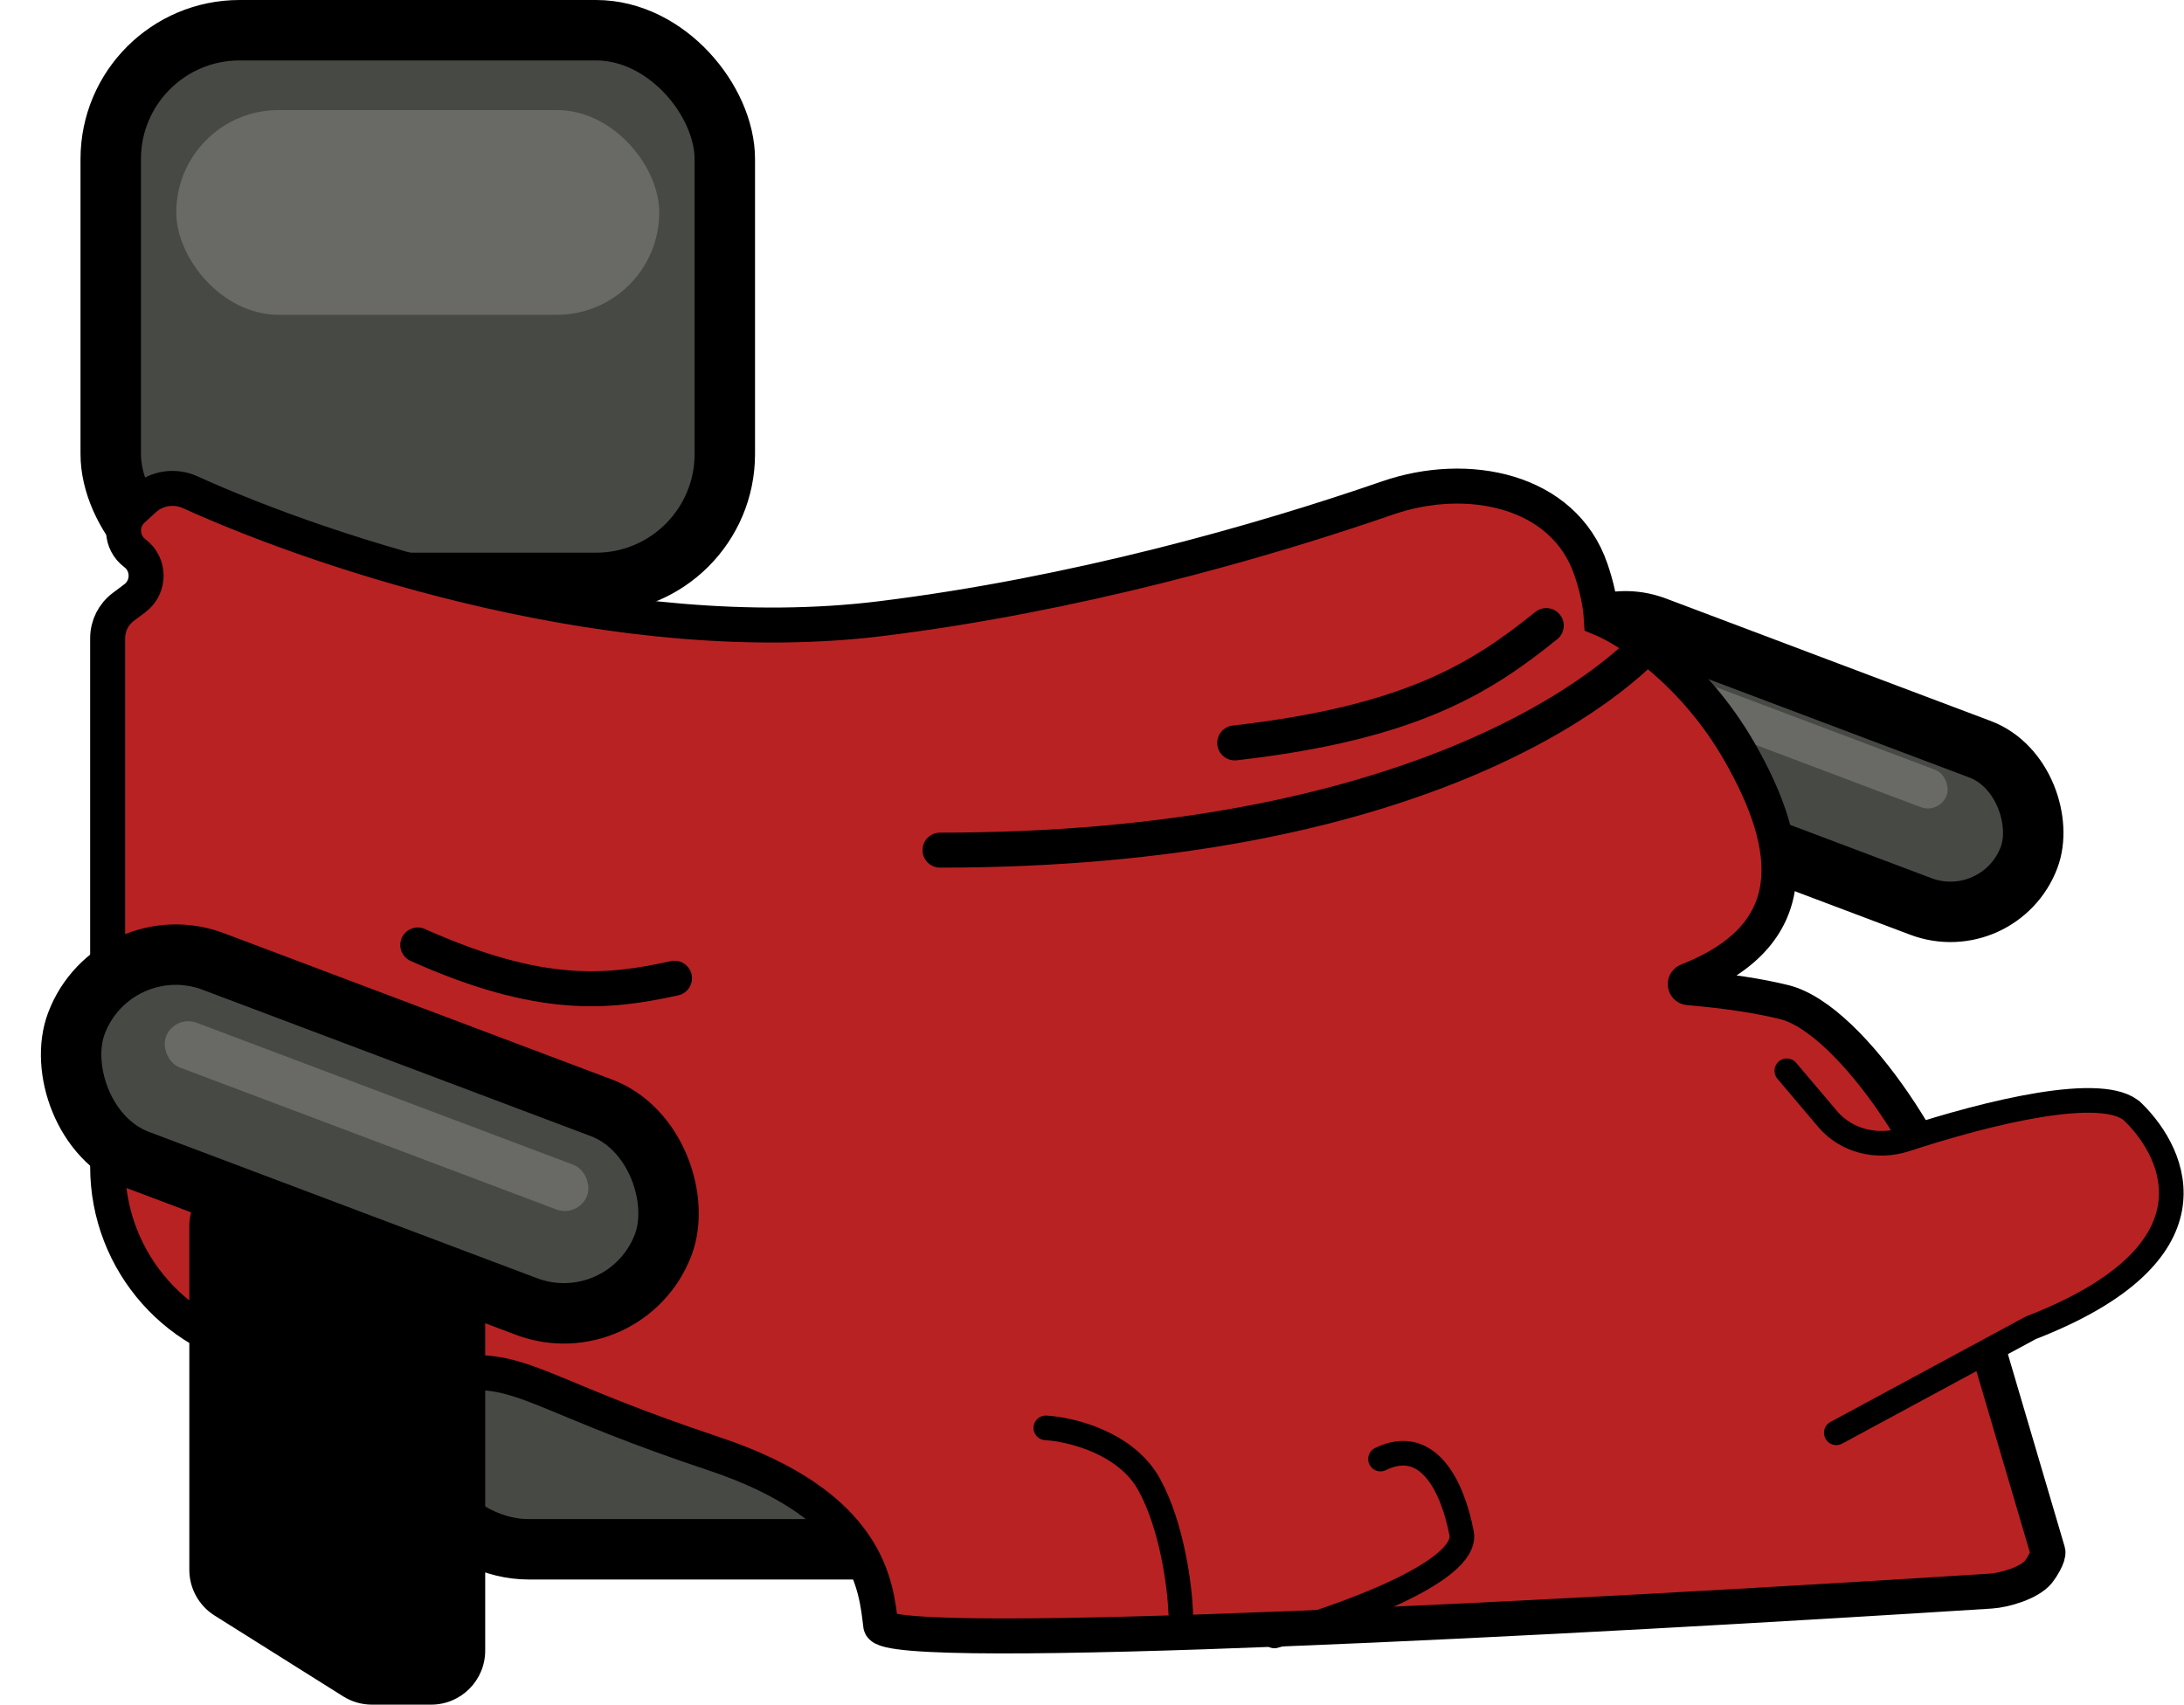 <svg id="root" width="1373" height="1072" viewBox="0 0 1373 1072" fill="none" xmlns="http://www.w3.org/2000/svg">
<rect x="69.617" y="19" width="386.041" height="347.507" rx="81" fill="#474A44" stroke="black" stroke-width="38"/>
<rect x="110.828" y="69.195" width="303.619" height="128.739" rx="64.369" fill="#696A65"/>
<rect x="251.5" y="656.798" width="386.041" height="317.337" rx="81" fill="#474A44" stroke="black" stroke-width="38"/>
<rect x="292.711" y="701.578" width="303.619" height="118.663" rx="59.332" fill="#696A65"/>
<rect x="991.078" y="375.427" width="323.982" height="105.62" rx="52.81" transform="rotate(20.661 991.078 375.427)" fill="#474A44" stroke="black" stroke-width="38"/>
<rect x="1006.47" y="404.793" width="236.97" height="25.16" rx="12.58" transform="rotate(20.661 1006.47 404.793)" fill="#696A65"/>
<path d="M1006.72 388.984C1006.13 378.91 1003.69 368.386 1000.12 357.961C982.982 307.9 922.436 295.756 872.429 313.057C791.798 340.954 675.001 374.029 553.699 388.984C389.552 409.221 205.564 348.527 119.667 309.534C109.955 305.126 98.497 306.728 90.635 313.935L83.423 320.546C75.24 328.047 75.885 341.138 84.766 347.799C94.221 354.891 94.221 369.074 84.766 376.166L77.494 381.62C71.313 386.255 67.676 393.531 67.676 401.257V733.558C67.676 793.741 112.603 844.523 172.417 851.19C228.266 857.414 283.08 863.006 298.687 863.006C331.688 863.006 349.69 881.006 448.694 914.008C547.699 947.01 550.699 998.012 553.699 1022.01C555.983 1040.28 998.355 1016.55 1251.49 1000.42C1260.32 999.856 1275.85 995.251 1281.44 988.387C1283.27 986.141 1288.23 978.313 1287.41 975.535L1233.58 792.938C1232.76 790.151 1231.91 785.09 1231.53 782.209C1225.74 737.877 1165.01 640.73 1121.59 630.074C1105.84 626.209 1086.1 623.1 1061.4 621.016C1059.2 620.831 1058.7 617.562 1060.75 616.755C1134.21 587.874 1128.29 533.47 1093.72 472.988C1064.92 422.585 1023.72 395.984 1006.72 388.984Z" fill="#B92223" stroke="black" stroke-width="22" stroke-linecap="round"/>
<path d="M424.043 615.074C382.735 624.154 340.535 629.05 262.637 594.158" stroke="black" stroke-width="22" stroke-linecap="round"/>
<path d="M119.02 987.027V771.013C119.02 749.644 138.5 733.572 159.48 737.632L277.489 760.473C293.479 763.568 305.028 777.567 305.028 793.853V1037.82C305.028 1056.59 289.806 1071.82 271.028 1071.82H233.823C227.421 1071.82 221.149 1070.01 215.729 1066.6L134.926 1015.81C125.027 1009.59 119.02 998.719 119.02 987.027Z" fill="black"/>
<rect x="71.59" y="580.984" width="394.289" height="133.515" rx="66.757" transform="rotate(20.661 71.59 580.984)" fill="#474A44" stroke="black" stroke-width="38"/>
<rect x="109.637" y="637.798" width="282.996" height="30.047" rx="15.024" transform="rotate(20.661 109.637 637.798)" fill="#696A65"/>
<path d="M972.079 393.347C932.08 425.541 888.144 454.391 776.23 467.108" stroke="black" stroke-width="22" stroke-linecap="round"/>
<path d="M1046.68 393.347C1015.57 434.194 885.992 534.531 590.948 534.531" stroke="black" stroke-width="22" stroke-linecap="round"/>
<path d="M1340.67 702.891C1322.05 684.665 1246.71 703.706 1194.54 721.018C1178.6 726.311 1161.16 722.036 1150.61 709.568C1135.77 692.028 1108.55 691.488 1091.89 708.404L1057.66 743.165C1022.02 779.355 1039.8 839.149 1088.83 847.95L1186.95 865.568C1198.39 867.621 1210.33 866.503 1221.24 861.97C1331.06 816.342 1396.06 757.123 1340.67 702.891Z" fill="#B92223"/>
<path d="M1123.3 673.272L1148.94 703.574C1160.71 717.481 1180.14 722.245 1197.95 716.414C1249.96 699.384 1322.77 681.417 1341.03 699.291C1368.66 726.347 1396.44 788.456 1276.63 834.89L1154.41 900.89" stroke="black" stroke-width="15.484" stroke-linecap="round"/>
<path d="M657.468 897.789C673.073 898.675 707.917 907.043 722.449 933.418C736.98 959.793 741.729 998.178 742.287 1014.07" stroke="black" stroke-width="15.484" stroke-linecap="round"/>
<path d="M801.176 1028.62C842.362 1017.26 923.557 988.433 918.851 964.036C912.968 933.539 897.277 903.043 867.859 917.394" stroke="black" stroke-width="15.484" stroke-linecap="round"/>
</svg>
